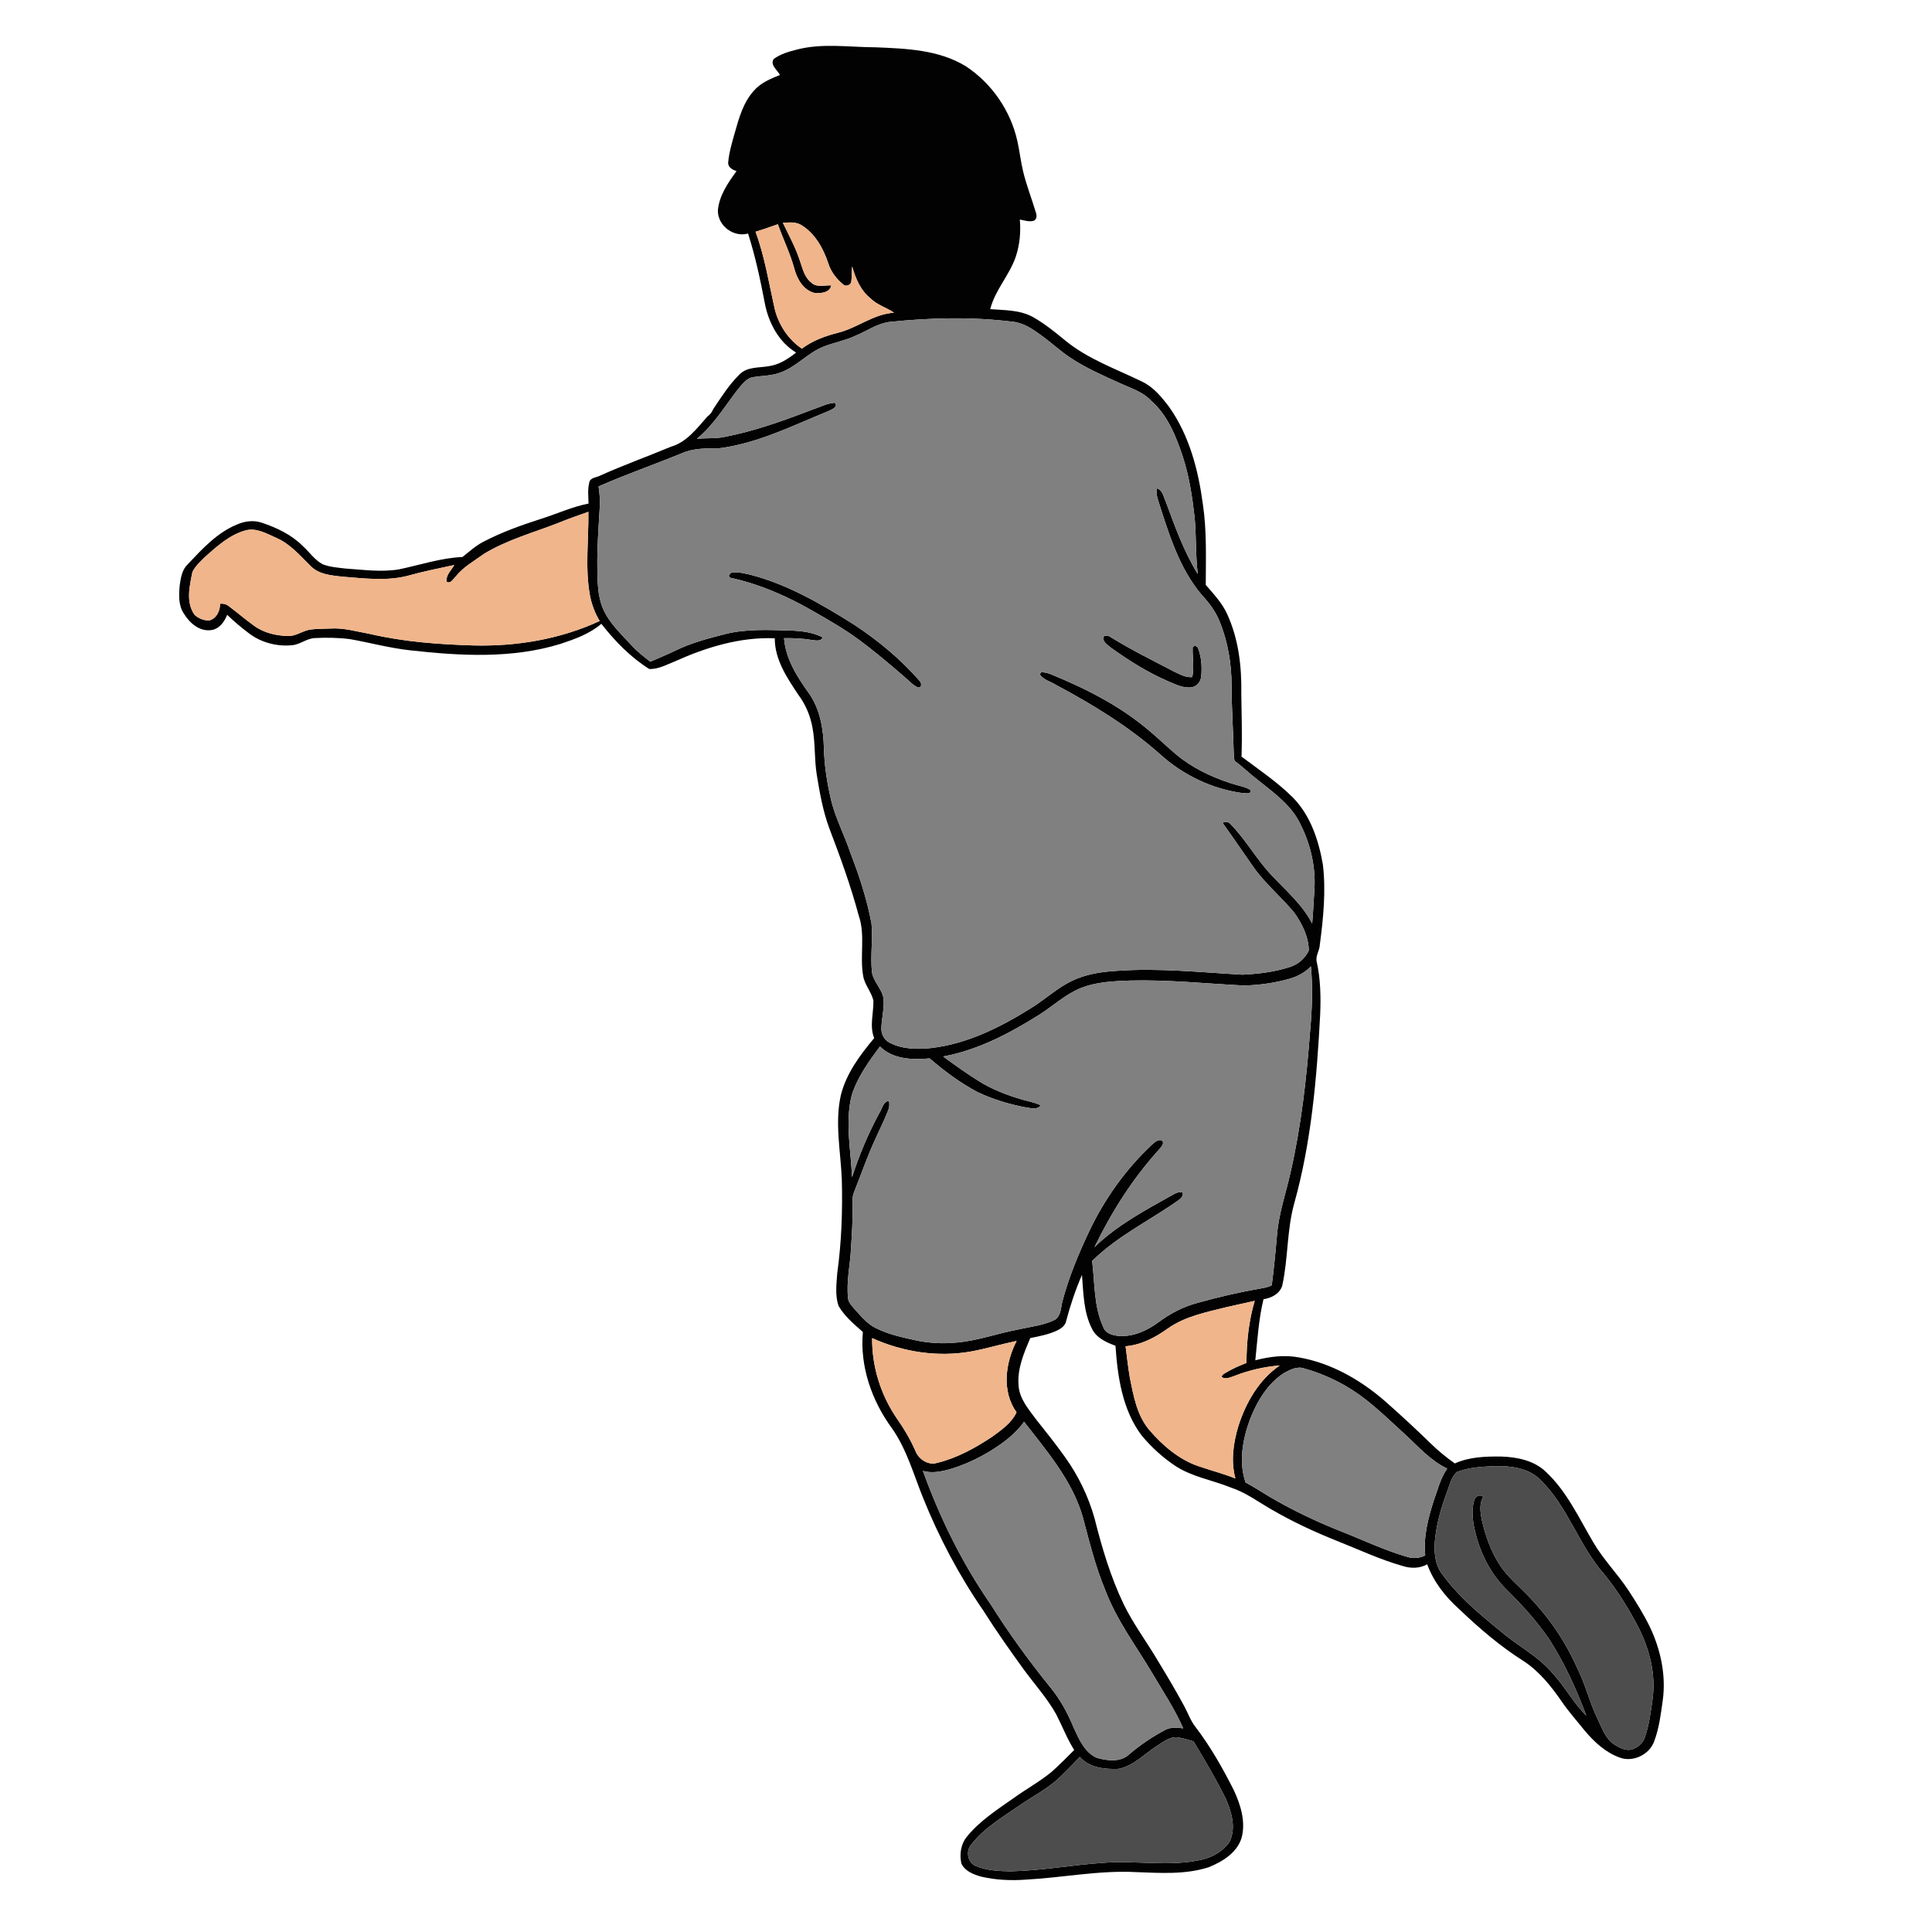 <?xml version="1.0" encoding="UTF-8" ?>
<!DOCTYPE svg PUBLIC "-//W3C//DTD SVG 1.1//EN" "http://www.w3.org/Graphics/SVG/1.1/DTD/svg11.dtd">
<svg width="1000pt" height="1000pt" viewBox="0 0 1000 1000" version="1.1" xmlns="http://www.w3.org/2000/svg">
    <g id="#020202ff">
        <path fill="#020202" opacity="1.00"
            d=" M 412.06 25.76 C 425.46 22.17 439.43 24.44 453.08 24.48 C 468.97 25.13 485.83 25.72 499.81 34.23 C 513.31 43.07 523.11 57.31 526.60 73.06 C 527.74 78.23 528.33 83.51 529.55 88.67 C 531.29 95.94 534.05 102.91 536.19 110.07 C 536.73 111.59 536.71 113.61 534.95 114.30 C 532.57 114.93 530.17 114.07 527.86 113.63 C 528.43 120.08 527.82 126.69 525.77 132.85 C 522.49 142.47 515.06 150.09 512.53 160.02 C 520.00 160.59 527.98 160.38 534.73 164.14 C 540.78 167.58 546.21 171.97 551.56 176.40 C 563.33 186.01 577.89 191.02 591.37 197.64 C 597.20 200.50 601.39 205.67 605.22 210.75 C 615.58 225.43 620.25 243.29 622.59 260.89 C 624.68 274.75 624.13 288.80 624.10 302.76 C 628.19 307.47 632.59 312.11 635.19 317.88 C 641.07 330.70 642.75 344.99 642.49 358.97 C 642.65 369.77 642.98 380.57 642.64 391.37 L 642.57 391.42 C 642.54 391.44 642.48 391.48 642.45 391.51 L 642.54 391.57 C 651.61 398.39 661.14 404.76 669.20 412.80 C 678.30 422.07 682.56 434.95 684.72 447.49 C 686.37 461.28 684.94 475.25 683.14 488.96 C 683.05 492.01 680.77 494.78 681.54 497.85 C 683.51 506.73 683.69 515.91 683.33 524.97 C 681.59 557.96 678.77 591.17 669.83 623.10 C 666.01 636.94 666.79 651.51 663.68 665.47 C 662.35 669.73 658.10 671.84 653.98 672.47 C 651.47 682.83 650.85 693.51 649.75 704.08 C 657.17 702.16 664.93 701.16 672.53 702.63 C 688.89 705.53 703.79 714.01 716.29 724.73 C 724.62 732.04 732.76 739.56 740.69 747.30 C 744.51 751.02 748.66 754.38 753.00 757.47 C 760.51 754.08 768.92 753.81 777.03 753.90 C 785.23 754.16 794.01 755.92 800.13 761.80 C 811.03 771.96 817.25 785.76 824.73 798.38 C 829.90 807.25 837.23 814.59 842.87 823.15 C 846.86 829.25 850.73 835.46 853.94 842.03 C 859.55 853.80 862.44 867.13 860.63 880.15 C 859.64 887.25 858.78 894.47 856.23 901.23 C 853.76 908.26 845.07 912.41 838.09 909.61 C 830.89 906.98 825.13 901.55 820.25 895.79 C 816.26 890.76 811.93 885.99 808.32 880.66 C 802.80 872.71 796.65 864.96 788.42 859.65 C 776.34 852.00 765.48 842.63 755.16 832.78 C 748.05 826.40 742.01 818.72 738.72 809.67 C 734.86 811.87 730.24 811.90 726.08 810.57 C 714.22 807.21 703.03 801.92 691.59 797.39 C 680.00 792.76 668.67 787.45 657.89 781.16 C 651.07 777.24 644.66 772.43 637.11 769.96 C 627.58 766.07 617.07 764.48 608.35 758.75 C 601.82 754.42 595.97 749.05 590.95 743.04 C 580.94 729.81 578.48 712.67 577.36 696.56 C 572.67 694.82 567.50 692.55 565.22 687.77 C 560.81 679.20 560.80 669.29 560.02 659.91 C 556.64 667.68 553.94 675.73 551.79 683.93 C 551.26 686.36 548.99 687.81 546.88 688.80 C 542.57 690.75 537.89 691.67 533.28 692.57 C 529.98 700.29 526.50 708.42 527.20 717.01 C 527.59 723.95 532.40 729.41 536.33 734.74 C 541.39 741.07 546.42 747.43 551.14 754.02 C 558.09 763.69 563.38 774.58 566.58 786.05 C 570.38 801.18 574.85 816.23 581.61 830.33 C 586.73 840.88 593.87 850.23 599.75 860.35 C 604.31 867.81 608.76 875.35 612.93 883.05 C 614.93 886.70 616.25 890.74 618.90 894.02 C 626.58 904.10 632.83 915.17 638.55 926.45 C 642.16 934.14 644.93 942.99 642.60 951.46 C 640.12 959.10 632.66 963.64 625.60 966.49 C 613.46 970.37 600.50 969.46 587.96 969.00 C 568.87 968.00 550.01 971.87 531.01 972.89 C 523.23 973.48 515.33 973.10 507.72 971.31 C 503.81 970.20 499.41 968.47 497.60 964.54 C 496.55 959.77 497.30 954.38 500.55 950.57 C 507.16 942.41 516.13 936.70 524.61 930.71 C 531.06 926.09 538.04 922.23 544.20 917.22 C 548.30 913.59 552.12 909.67 556.00 905.81 C 552.32 899.94 549.83 893.46 546.69 887.32 C 542.00 878.95 535.53 871.81 529.89 864.12 C 522.73 854.21 515.66 844.23 509.13 833.89 C 496.52 815.61 486.05 795.86 477.77 775.26 C 472.83 763.09 469.33 750.13 461.67 739.28 C 451.22 725.03 445.00 707.20 446.62 689.43 C 442.02 685.37 437.13 681.31 434.03 675.94 C 432.17 670.49 432.95 664.54 433.37 658.91 C 435.58 642.81 436.17 626.51 435.71 610.28 C 435.11 595.85 432.02 581.22 435.21 566.89 C 438.03 555.62 445.13 546.08 452.48 537.32 C 449.93 531.05 452.24 524.36 452.07 517.89 C 451.04 513.39 447.58 509.83 446.79 505.23 C 444.91 494.88 448.01 484.01 444.47 473.88 C 440.35 458.52 434.92 443.56 429.25 428.72 C 425.94 419.77 424.27 410.34 422.75 400.95 C 421.45 392.97 422.07 384.82 420.58 376.87 C 419.51 370.70 417.06 364.76 413.30 359.74 C 407.42 350.91 400.97 341.41 401.02 330.37 C 383.06 329.65 365.52 335.03 349.31 342.33 C 345.03 344.00 340.73 346.50 336.01 346.25 C 326.34 340.16 318.27 331.84 311.26 322.88 C 305.24 328.05 297.65 330.77 290.22 333.24 C 264.98 341.06 238.04 339.49 212.12 336.58 C 201.68 335.44 191.52 332.65 181.20 330.82 C 175.12 330.04 168.96 329.95 162.85 330.27 C 158.61 330.49 155.25 333.68 151.01 333.98 C 143.08 334.74 134.76 332.47 128.47 327.51 C 124.67 324.63 121.02 321.53 117.58 318.22 C 116.13 321.96 113.35 325.77 109.03 326.17 C 103.08 326.83 98.15 322.43 95.24 317.70 C 92.25 313.41 92.58 307.86 93.02 302.91 C 93.59 299.08 94.21 294.87 97.17 292.08 C 104.65 284.17 112.31 275.73 122.60 271.51 C 126.67 269.71 131.37 269.09 135.64 270.60 C 143.28 273.17 150.83 276.73 156.60 282.52 C 160.13 285.66 162.82 289.86 167.08 292.10 C 170.87 293.53 174.98 293.83 178.98 294.29 C 188.14 294.90 197.41 296.24 206.55 294.69 C 217.44 292.43 228.19 288.79 239.37 288.30 C 242.89 285.51 246.24 282.44 250.26 280.38 C 259.72 275.45 269.80 271.85 279.94 268.59 C 288.19 266.01 296.11 262.30 304.64 260.65 C 304.55 257.11 304.11 253.50 304.96 250.02 C 305.24 247.11 308.83 247.22 310.87 246.07 C 322.83 240.68 335.20 236.27 347.30 231.21 C 355.50 228.84 360.78 221.65 366.17 215.57 C 367.49 214.66 368.51 213.40 369.08 211.90 C 373.27 205.61 377.37 199.07 382.82 193.77 C 386.78 189.73 392.83 190.46 397.93 189.53 C 403.29 188.80 407.92 185.77 412.07 182.49 C 403.14 177.10 397.86 167.17 395.91 157.15 C 393.57 144.94 390.98 132.74 387.20 120.88 C 379.64 122.99 371.49 116.80 371.57 108.98 C 372.21 101.28 376.78 94.65 381.22 88.59 C 379.17 87.87 376.72 86.64 376.91 84.05 C 377.38 78.79 378.92 73.69 380.36 68.63 C 382.49 61.05 384.70 53.10 390.08 47.10 C 393.59 42.92 398.76 40.79 403.70 38.81 C 402.43 36.32 398.37 33.52 400.50 30.53 C 403.87 27.99 408.03 26.81 412.06 25.76 M 405.22 115.33 C 408.31 121.79 411.80 128.09 414.01 134.92 C 415.44 138.92 416.33 143.52 419.91 146.24 C 422.70 148.98 426.82 147.57 430.26 147.69 C 429.60 151.49 424.95 151.85 421.89 151.70 C 415.97 150.44 412.58 144.53 411.15 139.08 C 409.01 131.15 405.33 123.79 402.63 116.06 C 398.80 117.40 394.97 118.79 391.07 119.94 C 395.93 133.15 398.07 147.12 401.20 160.79 C 403.40 168.65 408.23 175.88 415.05 180.46 C 420.64 176.24 427.28 173.86 434.01 172.16 C 443.94 169.61 452.27 162.48 462.75 161.87 C 458.84 159.14 454.01 157.91 450.59 154.45 C 445.42 150.35 442.83 144.08 441.08 137.91 C 440.82 140.60 440.99 143.32 440.59 146.00 C 440.12 147.65 437.80 148.47 436.49 147.29 C 432.99 144.38 430.06 140.70 428.72 136.30 C 426.11 128.51 421.85 120.74 414.61 116.41 C 411.77 114.73 408.36 115.14 405.22 115.33 M 460.20 166.66 C 453.84 167.55 448.53 171.44 442.70 173.83 C 437.48 176.28 431.76 177.29 426.40 179.37 C 418.15 182.56 412.26 189.87 403.90 192.86 C 399.44 194.52 394.62 194.46 389.97 195.18 C 386.26 195.71 384.03 199.13 381.75 201.75 C 375.06 210.47 369.31 220.09 360.67 227.12 C 364.78 226.70 368.92 227.01 373.02 226.49 C 389.48 223.60 405.24 217.86 420.80 211.89 C 424.53 210.69 428.14 208.69 432.11 208.48 C 434.11 210.56 430.29 212.06 428.74 212.80 C 410.27 220.31 392.07 229.56 372.05 232.04 C 365.51 232.07 358.79 231.92 352.69 234.70 C 338.44 240.52 323.89 245.59 309.80 251.78 C 310.42 255.47 310.65 259.22 310.40 262.96 C 309.80 273.29 309.03 283.62 309.17 293.97 C 309.32 301.00 309.25 308.29 312.06 314.89 C 315.25 322.47 321.48 328.08 326.90 334.05 C 329.79 337.25 333.22 339.88 336.62 342.51 C 340.99 340.56 345.43 338.76 349.74 336.68 C 357.80 332.70 366.56 330.47 375.22 328.23 C 386.27 325.42 397.76 326.06 409.05 326.36 C 414.77 326.57 420.65 327.23 425.81 329.89 C 424.84 332.27 421.99 331.41 420.07 331.25 C 415.36 330.41 410.58 330.28 405.82 330.31 C 406.65 341.12 412.73 350.55 418.90 359.13 C 424.49 367.24 426.15 377.29 426.44 386.95 C 426.67 396.63 428.23 406.22 430.54 415.60 C 432.99 424.58 437.33 432.87 440.26 441.68 C 444.82 453.48 448.76 465.58 451.09 478.03 C 451.83 486.35 450.47 494.75 451.31 503.08 C 452.01 508.25 456.68 511.87 457.34 517.06 C 457.72 522.08 456.38 527.03 456.20 532.03 C 456.02 535.07 457.60 538.22 460.36 539.62 C 466.99 543.17 474.81 543.21 482.11 542.45 C 501.08 540.22 518.43 531.39 534.39 521.34 C 541.26 516.97 547.33 511.34 554.70 507.75 C 561.94 504.21 570.05 502.98 578.03 502.51 C 599.70 500.94 621.37 503.27 642.99 504.49 C 651.29 504.12 659.67 503.10 667.61 500.53 C 671.89 499.20 675.50 496.07 677.43 492.01 C 677.35 484.81 673.93 477.98 669.77 472.24 C 662.98 464.06 654.64 457.22 648.54 448.45 C 643.27 440.94 638.16 433.33 632.78 425.90 C 634.37 425.05 636.08 425.39 637.19 426.83 C 644.96 434.86 650.42 444.81 658.09 452.94 C 665.55 460.92 674.12 468.16 679.18 478.03 C 679.73 472.03 679.94 466.00 680.36 459.98 C 681.08 447.78 677.89 435.54 672.18 424.81 C 667.18 415.73 658.46 409.72 650.59 403.35 C 646.63 400.29 643.06 396.78 639.03 393.81 C 638.61 392.25 638.62 390.62 638.55 389.02 C 638.30 377.67 637.44 366.34 637.47 354.99 C 637.46 343.65 635.58 332.24 631.28 321.71 C 629.56 317.41 626.95 313.54 623.94 310.05 C 611.83 297.08 606.12 279.80 600.79 263.25 C 599.88 259.83 598.08 256.40 598.76 252.78 C 601.78 253.54 602.14 257.01 603.31 259.40 C 608.09 272.30 612.70 285.35 619.97 297.13 C 618.75 287.26 619.26 277.30 618.29 267.42 C 617.07 256.80 615.47 246.17 612.10 236.00 C 608.60 225.54 604.25 214.76 595.74 207.34 C 591.44 202.73 585.25 200.93 579.69 198.35 C 570.93 194.36 562.02 190.52 554.00 185.14 C 548.58 181.59 543.90 177.08 538.62 173.36 C 534.29 170.17 529.60 167.04 524.10 166.52 C 502.89 163.89 481.41 164.43 460.20 166.66 M 288.76 270.76 C 275.92 275.75 262.41 279.44 250.56 286.64 C 245.41 290.40 239.63 293.52 235.66 298.65 C 234.44 299.79 233.17 302.38 231.17 301.05 C 230.67 297.68 233.63 295.14 235.15 292.45 C 227.44 294.11 219.70 295.65 212.09 297.75 C 200.60 301.02 188.57 299.35 176.87 298.46 C 171.30 297.78 165.12 297.33 160.93 293.12 C 155.50 287.82 150.48 281.76 143.40 278.59 C 138.30 276.38 132.89 273.01 127.13 274.52 C 118.88 276.81 112.37 282.69 106.13 288.26 C 103.74 290.61 101.13 292.98 99.61 296.01 C 98.14 303.25 96.07 311.74 100.73 318.26 C 102.72 320.06 105.44 321.19 108.14 321.15 C 111.99 320.40 113.98 316.11 113.89 312.49 C 115.50 312.33 117.05 312.64 118.33 313.68 C 122.74 316.90 126.82 320.54 131.27 323.70 C 136.30 327.53 142.75 329.01 148.97 329.21 C 153.35 329.38 156.88 326.23 161.14 325.79 C 164.39 325.39 167.67 325.50 170.93 325.33 C 178.02 324.84 184.89 326.98 191.80 328.19 C 209.23 332.25 227.18 333.53 245.02 334.08 C 267.38 334.64 290.03 330.87 310.39 321.42 C 307.90 317.31 306.20 312.75 305.32 308.03 C 302.76 293.77 304.74 279.27 304.54 264.90 C 299.26 266.80 293.94 268.61 288.76 270.76 M 667.47 506.60 C 659.85 508.78 651.92 509.89 644.00 510.12 C 624.36 509.13 604.73 507.04 585.03 507.53 C 576.45 507.84 567.64 508.18 559.55 511.37 C 551.58 514.56 545.26 520.55 538.10 525.11 C 522.69 534.79 506.26 543.51 488.18 546.84 C 494.35 551.36 500.57 555.83 507.08 559.85 C 513.82 564.01 521.28 566.83 528.84 569.07 C 532.13 570.06 535.59 570.55 538.68 572.13 C 537.01 574.48 533.99 573.59 531.60 573.31 C 522.68 571.68 513.88 569.06 505.70 565.13 C 496.87 560.38 488.75 554.38 481.19 547.82 C 472.37 548.64 462.15 548.33 455.47 541.66 C 449.67 549.41 443.85 557.49 440.88 566.81 C 437.31 580.77 440.43 595.19 441.01 609.31 C 444.74 597.80 449.43 586.65 455.19 576.02 C 456.65 573.85 457.04 570.26 460.09 569.81 C 460.51 571.50 460.35 573.27 459.64 574.88 C 457.76 579.77 455.35 584.43 453.24 589.22 C 449.01 598.23 445.82 607.68 442.11 616.91 C 441.07 619.13 441.35 621.61 441.34 623.99 C 441.40 631.36 440.96 638.73 440.48 646.09 C 440.09 654.74 437.98 663.33 438.97 672.03 C 439.17 674.32 441.01 675.92 442.36 677.62 C 445.68 681.28 448.90 685.29 453.45 687.48 C 459.53 690.53 466.24 692.02 472.84 693.50 C 480.09 695.15 487.60 695.66 495.01 694.91 C 505.89 694.03 516.20 690.16 526.88 688.18 C 533.31 686.69 540.07 686.07 546.06 683.11 C 549.38 680.91 549.04 676.38 550.08 672.94 C 553.35 660.68 558.29 648.93 563.69 637.47 C 571.69 620.58 582.72 605.10 596.39 592.34 C 597.82 591.12 599.63 589.39 601.64 590.44 C 602.74 592.22 600.90 593.72 599.91 595.01 C 586.27 610.01 575.36 627.32 566.50 645.50 C 578.29 634.06 592.92 626.31 607.13 618.36 C 608.62 617.54 610.23 616.70 612.01 617.09 C 612.90 618.68 611.28 620.24 610.12 621.14 C 595.22 631.68 578.39 639.74 565.29 652.67 C 566.72 664.12 566.10 676.27 571.09 686.96 C 572.23 690.27 575.93 691.16 579.04 691.48 C 586.50 692.01 593.67 688.80 599.55 684.44 C 605.57 679.95 612.31 676.38 619.59 674.44 C 630.26 671.45 641.05 668.91 651.97 667.04 C 654.09 666.57 656.37 666.37 658.27 665.21 C 659.38 656.53 660.26 647.81 660.98 639.09 C 661.90 628.12 665.55 617.69 667.95 607.01 C 673.55 582.64 676.33 557.73 678.18 532.83 C 679.15 521.97 679.53 511.04 678.52 500.18 C 675.54 503.34 671.62 505.42 667.47 506.60 M 634.97 676.54 C 624.51 679.18 613.55 681.25 604.54 687.57 C 598.03 692.24 590.71 696.15 582.59 696.82 C 583.29 702.21 583.89 707.63 584.78 713.00 C 586.69 722.42 588.43 732.55 594.85 740.12 C 601.71 748.12 610.04 755.30 620.13 758.83 C 626.53 761.05 633.13 762.73 639.44 765.25 C 637.00 756.29 638.35 746.81 641.00 738.08 C 644.89 725.93 651.66 714.10 662.38 706.78 C 654.21 707.39 646.13 709.31 638.52 712.33 C 636.55 713.01 634.29 714.02 632.34 712.76 C 632.40 711.46 633.72 711.03 634.63 710.42 C 637.96 708.40 641.55 706.87 645.17 705.46 C 645.21 694.64 646.34 683.72 649.44 673.32 C 644.63 674.45 639.78 675.39 634.97 676.54 M 451.41 692.60 C 451.28 707.52 455.97 722.30 464.44 734.55 C 468.11 739.73 471.30 745.27 473.86 751.09 C 475.50 755.29 480.42 758.57 484.95 757.22 C 495.30 754.71 504.79 749.48 513.61 743.61 C 518.38 740.12 523.59 736.54 526.15 731.00 C 518.36 720.11 520.38 705.36 526.20 694.07 C 518.37 695.67 510.72 698.01 502.87 699.47 C 485.56 702.62 467.36 699.83 451.41 692.60 M 664.57 710.71 C 655.96 716.21 650.59 725.47 646.95 734.78 C 643.19 745.06 641.08 756.68 644.69 767.31 C 648.98 769.59 653.05 772.26 657.21 774.77 C 669.03 781.69 681.43 787.60 694.16 792.64 C 705.49 797.10 716.53 802.39 728.24 805.79 C 731.38 806.84 734.79 806.62 737.70 805.01 C 736.70 795.44 739.18 785.93 742.05 776.89 C 744.12 771.21 745.54 765.16 749.05 760.13 C 740.28 755.97 733.90 748.48 726.86 742.07 C 720.41 736.17 714.11 730.08 707.24 724.68 C 697.76 717.13 686.75 711.59 675.10 708.32 C 671.43 707.01 667.72 708.97 664.57 710.71 M 512.26 751.26 C 505.86 755.06 499.07 758.27 491.92 760.38 C 487.33 761.70 482.41 762.70 477.71 761.35 C 486.47 785.61 497.94 808.96 512.64 830.20 C 522.08 845.20 532.50 859.59 543.66 873.36 C 548.80 879.65 552.70 886.78 555.75 894.28 C 558.52 900.22 561.41 907.22 567.88 909.91 C 573.18 911.33 579.80 912.23 584.24 908.23 C 590.08 903.20 596.50 898.88 603.32 895.28 C 606.15 893.88 609.39 894.18 612.42 894.58 C 608.08 884.70 602.11 875.66 596.62 866.40 C 588.19 852.11 577.98 838.73 572.10 823.09 C 566.95 810.76 563.80 797.77 560.36 784.91 C 554.85 766.10 541.81 751.07 530.05 735.88 C 525.49 742.39 518.94 747.12 512.26 751.26 M 754.10 761.92 C 751.16 764.51 750.36 768.59 749.02 772.11 C 745.90 780.47 743.38 789.13 742.65 798.07 C 742.32 803.75 742.73 809.94 746.38 814.61 C 754.63 826.18 765.72 835.35 776.65 844.28 C 785.47 851.89 796.25 857.19 803.78 866.27 C 810.10 873.07 814.39 881.52 821.06 887.99 C 815.91 874.18 809.72 860.67 801.72 848.25 C 795.29 838.85 787.53 830.45 779.46 822.45 C 772.34 815.25 767.29 806.14 764.49 796.44 C 762.73 790.18 761.21 783.41 762.91 776.98 C 763.31 774.73 765.71 773.10 767.73 774.73 C 765.51 778.46 766.23 782.93 767.03 786.96 C 768.88 794.96 771.66 802.86 776.14 809.79 C 780.21 816.25 786.30 820.99 791.47 826.51 C 801.72 837.12 810.13 849.46 816.16 862.93 C 820.59 871.62 822.75 881.22 827.03 889.97 C 829.34 894.70 831.12 900.24 835.87 903.14 C 838.76 904.95 842.62 906.80 845.94 904.97 C 848.63 903.81 850.77 901.55 851.53 898.69 C 853.71 892.29 854.50 885.55 855.42 878.88 C 857.03 866.44 853.80 853.82 848.25 842.72 C 843.15 832.85 837.28 823.35 830.27 814.72 C 817.09 799.87 811.55 779.69 797.14 765.82 C 791.10 759.85 782.13 758.70 774.03 758.87 C 767.33 759.13 760.41 759.44 754.10 761.92 M 821.28 888.27 C 821.78 888.80 821.78 888.80 821.28 888.27 M 598.71 903.75 C 592.27 907.89 586.71 914.09 578.90 915.57 C 571.83 915.86 563.87 915.03 558.89 909.38 C 555.61 912.92 552.19 916.33 548.75 919.72 C 542.69 925.59 535.09 929.45 528.17 934.17 C 519.24 940.40 509.44 946.01 502.69 954.78 C 499.75 958.10 500.87 964.21 505.11 965.86 C 510.74 968.18 516.96 968.49 522.98 968.59 C 539.05 968.27 554.91 965.28 570.92 964.19 C 588.04 962.79 605.43 966.46 622.36 962.48 C 627.85 961.18 633.06 958.12 636.33 953.47 C 639.97 946.18 637.45 937.68 634.30 930.69 C 629.30 920.62 623.56 910.95 617.76 901.32 C 615.41 900.64 613.07 899.92 610.68 899.45 C 606.18 898.22 602.27 901.51 598.71 903.75 Z" />
        <path fill="#020202" opacity="1.00"
            d=" M 378.26 296.53 C 381.46 295.68 384.79 296.75 387.94 297.37 C 407.44 302.31 424.97 312.59 441.86 323.19 C 454.33 331.36 465.93 340.98 475.78 352.19 C 477.07 353.22 477.37 356.05 475.12 355.85 C 472.31 354.54 470.27 352.09 467.92 350.15 C 460.19 343.49 452.39 336.88 444.16 330.85 C 436.94 325.54 429.15 321.10 421.40 316.64 C 407.81 308.75 393.23 302.30 377.82 299.01 L 377.22 297.93 C 377.48 297.58 378.00 296.88 378.26 296.53 Z" />
        <path fill="#020202" opacity="1.00"
            d=" M 571.06 330.87 C 570.64 328.34 573.78 328.74 575.08 329.90 C 585.52 336.34 596.52 341.79 607.39 347.46 C 610.45 348.90 613.58 350.79 617.11 350.48 C 618.20 345.38 617.16 340.21 617.32 335.08 C 618.03 333.77 619.95 334.42 620.22 335.77 C 621.90 340.31 622.21 345.31 621.74 350.10 C 621.51 352.75 619.60 355.28 616.89 355.71 C 612.47 356.41 608.35 354.18 604.41 352.53 C 594.11 348.06 584.54 342.08 575.43 335.55 C 573.83 334.18 571.66 333.02 571.06 330.87 Z" />
        <path fill="#020202" opacity="1.00"
            d=" M 538.76 348.02 C 540.55 347.85 542.31 348.35 543.97 349.00 C 562.52 356.62 580.74 365.85 595.92 379.15 C 600.23 382.78 604.28 386.72 608.60 390.35 C 616.96 397.38 627.00 402.18 637.36 405.51 C 640.67 406.66 644.31 407.06 647.34 408.94 C 647.75 411.40 644.45 410.39 643.08 410.49 C 627.32 408.37 612.29 401.15 600.52 390.46 C 584.29 376.07 565.68 364.68 546.60 354.52 C 543.83 352.75 540.07 351.95 538.24 349.08 L 538.76 348.02 Z" />
    </g>
    <g id="#f0b58bff">
        <path fill="#f0b58b" opacity="1.00"
            d=" M 405.22 115.33 C 408.36 115.14 411.77 114.73 414.61 116.41 C 421.85 120.74 426.11 128.51 428.72 136.30 C 430.06 140.70 432.99 144.38 436.49 147.29 C 437.80 148.47 440.12 147.65 440.59 146.00 C 440.99 143.32 440.82 140.60 441.08 137.91 C 442.83 144.08 445.42 150.35 450.59 154.45 C 454.01 157.91 458.84 159.14 462.75 161.87 C 452.27 162.48 443.94 169.61 434.01 172.16 C 427.28 173.86 420.64 176.24 415.05 180.46 C 408.23 175.88 403.40 168.65 401.20 160.79 C 398.07 147.12 395.93 133.15 391.07 119.94 C 394.97 118.79 398.80 117.40 402.63 116.06 C 405.33 123.79 409.01 131.15 411.15 139.08 C 412.58 144.53 415.97 150.44 421.89 151.70 C 424.95 151.85 429.60 151.49 430.26 147.69 C 426.82 147.57 422.70 148.98 419.91 146.24 C 416.33 143.52 415.44 138.92 414.01 134.92 C 411.80 128.09 408.31 121.79 405.22 115.33 Z" />
        <path fill="#f0b58b" opacity="1.00"
            d=" M 288.76 270.76 C 293.94 268.61 299.26 266.80 304.54 264.90 C 304.74 279.27 302.76 293.77 305.32 308.03 C 306.20 312.75 307.90 317.31 310.39 321.42 C 290.03 330.87 267.38 334.64 245.02 334.08 C 227.18 333.53 209.23 332.25 191.80 328.19 C 184.89 326.98 178.02 324.84 170.93 325.33 C 167.67 325.50 164.39 325.39 161.14 325.79 C 156.88 326.23 153.35 329.38 148.97 329.21 C 142.75 329.01 136.30 327.53 131.27 323.70 C 126.82 320.54 122.74 316.90 118.33 313.68 C 117.05 312.64 115.50 312.33 113.89 312.49 C 113.98 316.11 111.99 320.40 108.14 321.15 C 105.44 321.19 102.72 320.06 100.73 318.26 C 96.07 311.74 98.14 303.25 99.61 296.01 C 101.13 292.98 103.74 290.61 106.13 288.26 C 112.37 282.69 118.88 276.81 127.13 274.52 C 132.89 273.01 138.30 276.38 143.40 278.59 C 150.48 281.76 155.50 287.82 160.93 293.12 C 165.12 297.33 171.30 297.78 176.87 298.46 C 188.57 299.35 200.60 301.02 212.09 297.75 C 219.70 295.65 227.44 294.11 235.15 292.45 C 233.63 295.14 230.67 297.68 231.17 301.05 C 233.17 302.38 234.44 299.79 235.66 298.65 C 239.63 293.52 245.41 290.40 250.56 286.64 C 262.41 279.44 275.92 275.75 288.76 270.76 Z" />
        <path fill="#f0b58b" opacity="1.00"
            d=" M 634.97 676.54 C 639.78 675.39 644.63 674.45 649.44 673.32 C 646.34 683.72 645.21 694.64 645.17 705.46 C 641.55 706.87 637.96 708.40 634.63 710.42 C 633.72 711.03 632.40 711.46 632.34 712.76 C 634.29 714.02 636.55 713.01 638.52 712.33 C 646.13 709.31 654.21 707.39 662.38 706.78 C 651.66 714.10 644.89 725.93 641.00 738.08 C 638.35 746.81 637.00 756.29 639.44 765.25 C 633.13 762.73 626.53 761.05 620.13 758.83 C 610.04 755.30 601.71 748.12 594.85 740.12 C 588.43 732.55 586.69 722.42 584.78 713.00 C 583.89 707.63 583.29 702.21 582.59 696.82 C 590.71 696.15 598.03 692.24 604.54 687.57 C 613.55 681.25 624.51 679.18 634.97 676.54 Z" />
        <path fill="#f0b58b" opacity="1.00"
            d=" M 451.41 692.60 C 467.36 699.83 485.56 702.62 502.87 699.47 C 510.72 698.01 518.37 695.67 526.20 694.07 C 520.38 705.36 518.36 720.11 526.15 731.00 C 523.59 736.54 518.38 740.12 513.61 743.61 C 504.79 749.48 495.30 754.71 484.95 757.22 C 480.42 758.57 475.50 755.29 473.86 751.09 C 471.30 745.27 468.11 739.73 464.44 734.55 C 455.97 722.30 451.28 707.52 451.41 692.60 Z" />
    </g>
    <g id="#f11b27ff">
        <path fill="grey" opacity="1.00"
            d=" M 460.20 166.66 C 481.41 164.43 502.89 163.89 524.10 166.52 C 529.60 167.04 534.29 170.17 538.62 173.36 C 543.90 177.08 548.58 181.59 554.00 185.14 C 562.02 190.52 570.93 194.36 579.69 198.35 C 585.25 200.93 591.44 202.73 595.74 207.34 C 604.25 214.76 608.60 225.54 612.10 236.00 C 615.47 246.17 617.07 256.80 618.29 267.42 C 619.26 277.30 618.75 287.26 619.97 297.13 C 612.70 285.35 608.09 272.30 603.31 259.40 C 602.14 257.01 601.78 253.54 598.76 252.78 C 598.08 256.40 599.88 259.83 600.79 263.25 C 606.12 279.80 611.83 297.08 623.94 310.05 C 626.95 313.54 629.56 317.41 631.28 321.71 C 635.58 332.24 637.46 343.65 637.47 354.99 C 637.44 366.34 638.30 377.67 638.55 389.02 C 638.62 390.62 638.61 392.25 639.03 393.81 C 643.06 396.78 646.63 400.29 650.59 403.35 C 658.46 409.72 667.18 415.73 672.18 424.81 C 677.89 435.54 681.08 447.78 680.36 459.98 C 679.94 466.00 679.73 472.03 679.18 478.03 C 674.12 468.16 665.55 460.92 658.09 452.94 C 650.42 444.81 644.96 434.86 637.19 426.83 C 636.08 425.39 634.37 425.05 632.78 425.90 C 638.16 433.33 643.27 440.94 648.54 448.45 C 654.64 457.22 662.98 464.06 669.77 472.24 C 673.93 477.98 677.35 484.81 677.43 492.01 C 675.50 496.07 671.89 499.20 667.61 500.53 C 659.67 503.10 651.29 504.12 642.99 504.49 C 621.37 503.27 599.70 500.94 578.03 502.51 C 570.05 502.98 561.94 504.21 554.70 507.75 C 547.33 511.34 541.26 516.97 534.39 521.34 C 518.43 531.39 501.08 540.22 482.11 542.45 C 474.81 543.21 466.99 543.17 460.36 539.62 C 457.60 538.22 456.02 535.07 456.20 532.03 C 456.38 527.03 457.72 522.08 457.34 517.06 C 456.68 511.87 452.01 508.25 451.31 503.08 C 450.47 494.75 451.83 486.35 451.09 478.03 C 448.76 465.58 444.82 453.48 440.26 441.68 C 437.33 432.87 432.99 424.58 430.54 415.60 C 428.23 406.22 426.67 396.63 426.44 386.95 C 426.15 377.29 424.49 367.24 418.90 359.13 C 412.73 350.55 406.65 341.12 405.82 330.31 C 410.58 330.28 415.36 330.41 420.07 331.25 C 421.99 331.41 424.84 332.27 425.81 329.89 C 420.65 327.23 414.77 326.57 409.05 326.36 C 397.76 326.06 386.27 325.42 375.22 328.23 C 366.56 330.47 357.80 332.70 349.74 336.68 C 345.43 338.76 340.99 340.56 336.62 342.51 C 333.22 339.88 329.79 337.25 326.90 334.05 C 321.48 328.08 315.25 322.47 312.06 314.89 C 309.25 308.29 309.32 301.00 309.17 293.97 C 309.03 283.62 309.80 273.29 310.40 262.96 C 310.65 259.22 310.42 255.47 309.80 251.78 C 323.89 245.59 338.44 240.52 352.69 234.70 C 358.79 231.92 365.51 232.07 372.05 232.04 C 392.07 229.56 410.27 220.31 428.74 212.80 C 430.29 212.06 434.11 210.56 432.11 208.48 C 428.14 208.69 424.53 210.69 420.80 211.89 C 405.24 217.86 389.48 223.60 373.02 226.49 C 368.92 227.01 364.78 226.70 360.67 227.12 C 369.31 220.09 375.06 210.47 381.75 201.75 C 384.03 199.13 386.26 195.71 389.97 195.18 C 394.62 194.46 399.44 194.52 403.90 192.86 C 412.26 189.87 418.15 182.56 426.40 179.37 C 431.76 177.29 437.48 176.28 442.70 173.83 C 448.53 171.44 453.84 167.55 460.20 166.66 M 378.26 296.53 C 378.00 296.88 377.48 297.58 377.22 297.93 L 377.82 299.01 C 393.23 302.30 407.81 308.75 421.40 316.64 C 429.15 321.10 436.94 325.54 444.16 330.85 C 452.39 336.88 460.19 343.49 467.92 350.15 C 470.27 352.09 472.31 354.54 475.12 355.85 C 477.37 356.05 477.07 353.22 475.78 352.19 C 465.93 340.98 454.33 331.36 441.86 323.19 C 424.97 312.59 407.44 302.31 387.94 297.37 C 384.79 296.75 381.46 295.68 378.26 296.53 M 571.06 330.87 C 571.66 333.02 573.83 334.18 575.43 335.55 C 584.54 342.08 594.11 348.06 604.41 352.53 C 608.35 354.18 612.47 356.41 616.89 355.71 C 619.60 355.28 621.51 352.75 621.74 350.10 C 622.21 345.31 621.90 340.31 620.22 335.77 C 619.95 334.42 618.03 333.77 617.32 335.08 C 617.16 340.21 618.20 345.38 617.11 350.48 C 613.58 350.79 610.45 348.90 607.39 347.46 C 596.52 341.79 585.52 336.34 575.08 329.90 C 573.78 328.74 570.64 328.34 571.06 330.87 M 538.76 348.02 L 538.24 349.08 C 540.07 351.95 543.83 352.75 546.60 354.52 C 565.68 364.68 584.29 376.07 600.52 390.46 C 612.29 401.15 627.32 408.37 643.08 410.49 C 644.45 410.39 647.75 411.40 647.34 408.94 C 644.31 407.06 640.67 406.66 637.36 405.51 C 627.00 402.18 616.96 397.38 608.60 390.35 C 604.28 386.72 600.23 382.78 595.92 379.15 C 580.74 365.85 562.52 356.62 543.97 349.00 C 542.31 348.35 540.55 347.85 538.76 348.02 Z" />
    </g>
    <g id="#ffffffff">
        <path fill="grey" opacity="1.00"
            d=" M 667.47 506.60 C 671.62 505.42 675.54 503.34 678.52 500.18 C 679.53 511.04 679.15 521.97 678.18 532.83 C 676.33 557.73 673.55 582.64 667.95 607.01 C 665.55 617.69 661.90 628.12 660.98 639.09 C 660.26 647.81 659.38 656.53 658.27 665.21 C 656.37 666.37 654.09 666.57 651.97 667.04 C 641.05 668.91 630.26 671.45 619.59 674.44 C 612.31 676.38 605.57 679.95 599.55 684.44 C 593.67 688.80 586.50 692.01 579.04 691.48 C 575.93 691.16 572.23 690.27 571.09 686.96 C 566.10 676.27 566.72 664.12 565.29 652.67 C 578.39 639.74 595.22 631.68 610.12 621.14 C 611.28 620.24 612.90 618.68 612.01 617.09 C 610.23 616.70 608.62 617.54 607.13 618.36 C 592.92 626.31 578.29 634.06 566.50 645.50 C 575.36 627.32 586.27 610.01 599.91 595.01 C 600.90 593.72 602.74 592.22 601.64 590.44 C 599.63 589.39 597.82 591.12 596.39 592.34 C 582.72 605.10 571.69 620.58 563.69 637.47 C 558.29 648.93 553.35 660.68 550.08 672.94 C 549.04 676.38 549.38 680.91 546.06 683.11 C 540.07 686.07 533.31 686.69 526.88 688.18 C 516.20 690.16 505.89 694.03 495.01 694.91 C 487.60 695.66 480.09 695.15 472.84 693.50 C 466.24 692.02 459.53 690.53 453.45 687.48 C 448.90 685.29 445.68 681.28 442.36 677.62 C 441.01 675.92 439.17 674.32 438.97 672.03 C 437.98 663.33 440.09 654.74 440.48 646.09 C 440.96 638.73 441.40 631.36 441.34 623.99 C 441.35 621.61 441.07 619.13 442.11 616.91 C 445.82 607.68 449.01 598.23 453.24 589.22 C 455.35 584.43 457.76 579.77 459.64 574.88 C 460.35 573.27 460.51 571.50 460.09 569.81 C 457.04 570.26 456.65 573.85 455.19 576.02 C 449.43 586.65 444.74 597.80 441.01 609.31 C 440.43 595.19 437.31 580.77 440.88 566.81 C 443.85 557.49 449.67 549.41 455.47 541.66 C 462.15 548.33 472.37 548.64 481.19 547.82 C 488.75 554.38 496.87 560.38 505.70 565.13 C 513.88 569.06 522.68 571.68 531.60 573.31 C 533.99 573.59 537.01 574.48 538.68 572.13 C 535.59 570.55 532.13 570.06 528.84 569.07 C 521.28 566.83 513.82 564.01 507.08 559.85 C 500.57 555.83 494.35 551.36 488.18 546.84 C 506.26 543.51 522.69 534.79 538.10 525.11 C 545.26 520.55 551.58 514.56 559.55 511.37 C 567.64 508.18 576.45 507.84 585.03 507.53 C 604.73 507.04 624.36 509.13 644.00 510.12 C 651.92 509.89 659.85 508.78 667.47 506.60 Z" />
        <path fill="grey" opacity="1.00"
            d=" M 664.57 710.71 C 667.72 708.97 671.43 707.01 675.10 708.32 C 686.75 711.59 697.76 717.13 707.24 724.68 C 714.11 730.08 720.41 736.17 726.86 742.07 C 733.90 748.48 740.28 755.97 749.05 760.13 C 745.54 765.16 744.12 771.21 742.05 776.89 C 739.18 785.93 736.70 795.44 737.70 805.01 C 734.79 806.62 731.38 806.84 728.24 805.79 C 716.53 802.39 705.49 797.10 694.16 792.64 C 681.43 787.60 669.03 781.69 657.21 774.77 C 653.05 772.26 648.98 769.59 644.69 767.31 C 641.08 756.68 643.19 745.06 646.95 734.78 C 650.59 725.47 655.96 716.21 664.57 710.71 Z" />
        <path fill="grey" opacity="1.00"
            d=" M 512.26 751.26 C 518.94 747.12 525.49 742.39 530.05 735.88 C 541.81 751.07 554.85 766.10 560.36 784.91 C 563.80 797.77 566.95 810.76 572.10 823.09 C 577.98 838.73 588.19 852.11 596.62 866.40 C 602.11 875.66 608.08 884.70 612.42 894.58 C 609.39 894.18 606.15 893.88 603.32 895.28 C 596.50 898.88 590.08 903.20 584.24 908.23 C 579.80 912.23 573.18 911.33 567.88 909.91 C 561.41 907.22 558.52 900.22 555.75 894.28 C 552.70 886.78 548.80 879.65 543.66 873.36 C 532.50 859.59 522.08 845.20 512.64 830.20 C 497.94 808.96 486.47 785.61 477.71 761.35 C 482.41 762.70 487.33 761.70 491.92 760.38 C 499.07 758.27 505.86 755.06 512.26 751.26 Z" />
    </g>
    <g id="#4d4d4dff">
        <path fill="#4d4d4d" opacity="1.00"
            d=" M 754.10 761.92 C 760.41 759.44 767.33 759.13 774.03 758.87 C 782.13 758.70 791.10 759.85 797.14 765.82 C 811.55 779.69 817.09 799.87 830.27 814.72 C 837.28 823.35 843.15 832.85 848.25 842.72 C 853.80 853.82 857.03 866.44 855.42 878.88 C 854.50 885.55 853.71 892.29 851.53 898.69 C 850.77 901.55 848.63 903.81 845.94 904.97 C 842.62 906.80 838.76 904.95 835.87 903.14 C 831.12 900.24 829.34 894.70 827.03 889.97 C 822.75 881.22 820.59 871.62 816.16 862.93 C 810.13 849.46 801.72 837.12 791.47 826.51 C 786.30 820.99 780.21 816.25 776.14 809.79 C 771.66 802.86 768.88 794.96 767.03 786.96 C 766.23 782.93 765.51 778.46 767.73 774.73 C 765.71 773.10 763.31 774.73 762.91 776.98 C 761.21 783.41 762.73 790.18 764.49 796.44 C 767.29 806.14 772.34 815.25 779.46 822.45 C 787.53 830.45 795.29 838.85 801.72 848.25 C 809.72 860.67 815.91 874.18 821.06 887.99 C 814.39 881.52 810.10 873.07 803.78 866.27 C 796.25 857.19 785.47 851.89 776.65 844.28 C 765.72 835.35 754.63 826.18 746.38 814.61 C 742.73 809.94 742.32 803.75 742.65 798.07 C 743.38 789.13 745.90 780.47 749.02 772.11 C 750.36 768.59 751.16 764.51 754.10 761.92 Z" />
        <path fill="#4d4d4d" opacity="1.00"
            d=" M 598.71 903.75 C 602.27 901.51 606.18 898.22 610.68 899.45 C 613.07 899.92 615.41 900.64 617.76 901.32 C 623.56 910.95 629.30 920.62 634.30 930.69 C 637.45 937.68 639.97 946.18 636.33 953.47 C 633.06 958.12 627.85 961.18 622.36 962.48 C 605.43 966.46 588.04 962.79 570.92 964.19 C 554.91 965.28 539.05 968.27 522.98 968.59 C 516.96 968.49 510.74 968.18 505.11 965.86 C 500.87 964.21 499.75 958.10 502.69 954.78 C 509.44 946.01 519.24 940.40 528.17 934.17 C 535.09 929.45 542.69 925.59 548.75 919.72 C 552.19 916.33 555.61 912.92 558.89 909.38 C 563.87 915.03 571.83 915.86 578.90 915.57 C 586.71 914.09 592.27 907.89 598.71 903.75 Z" />
    </g>
</svg>